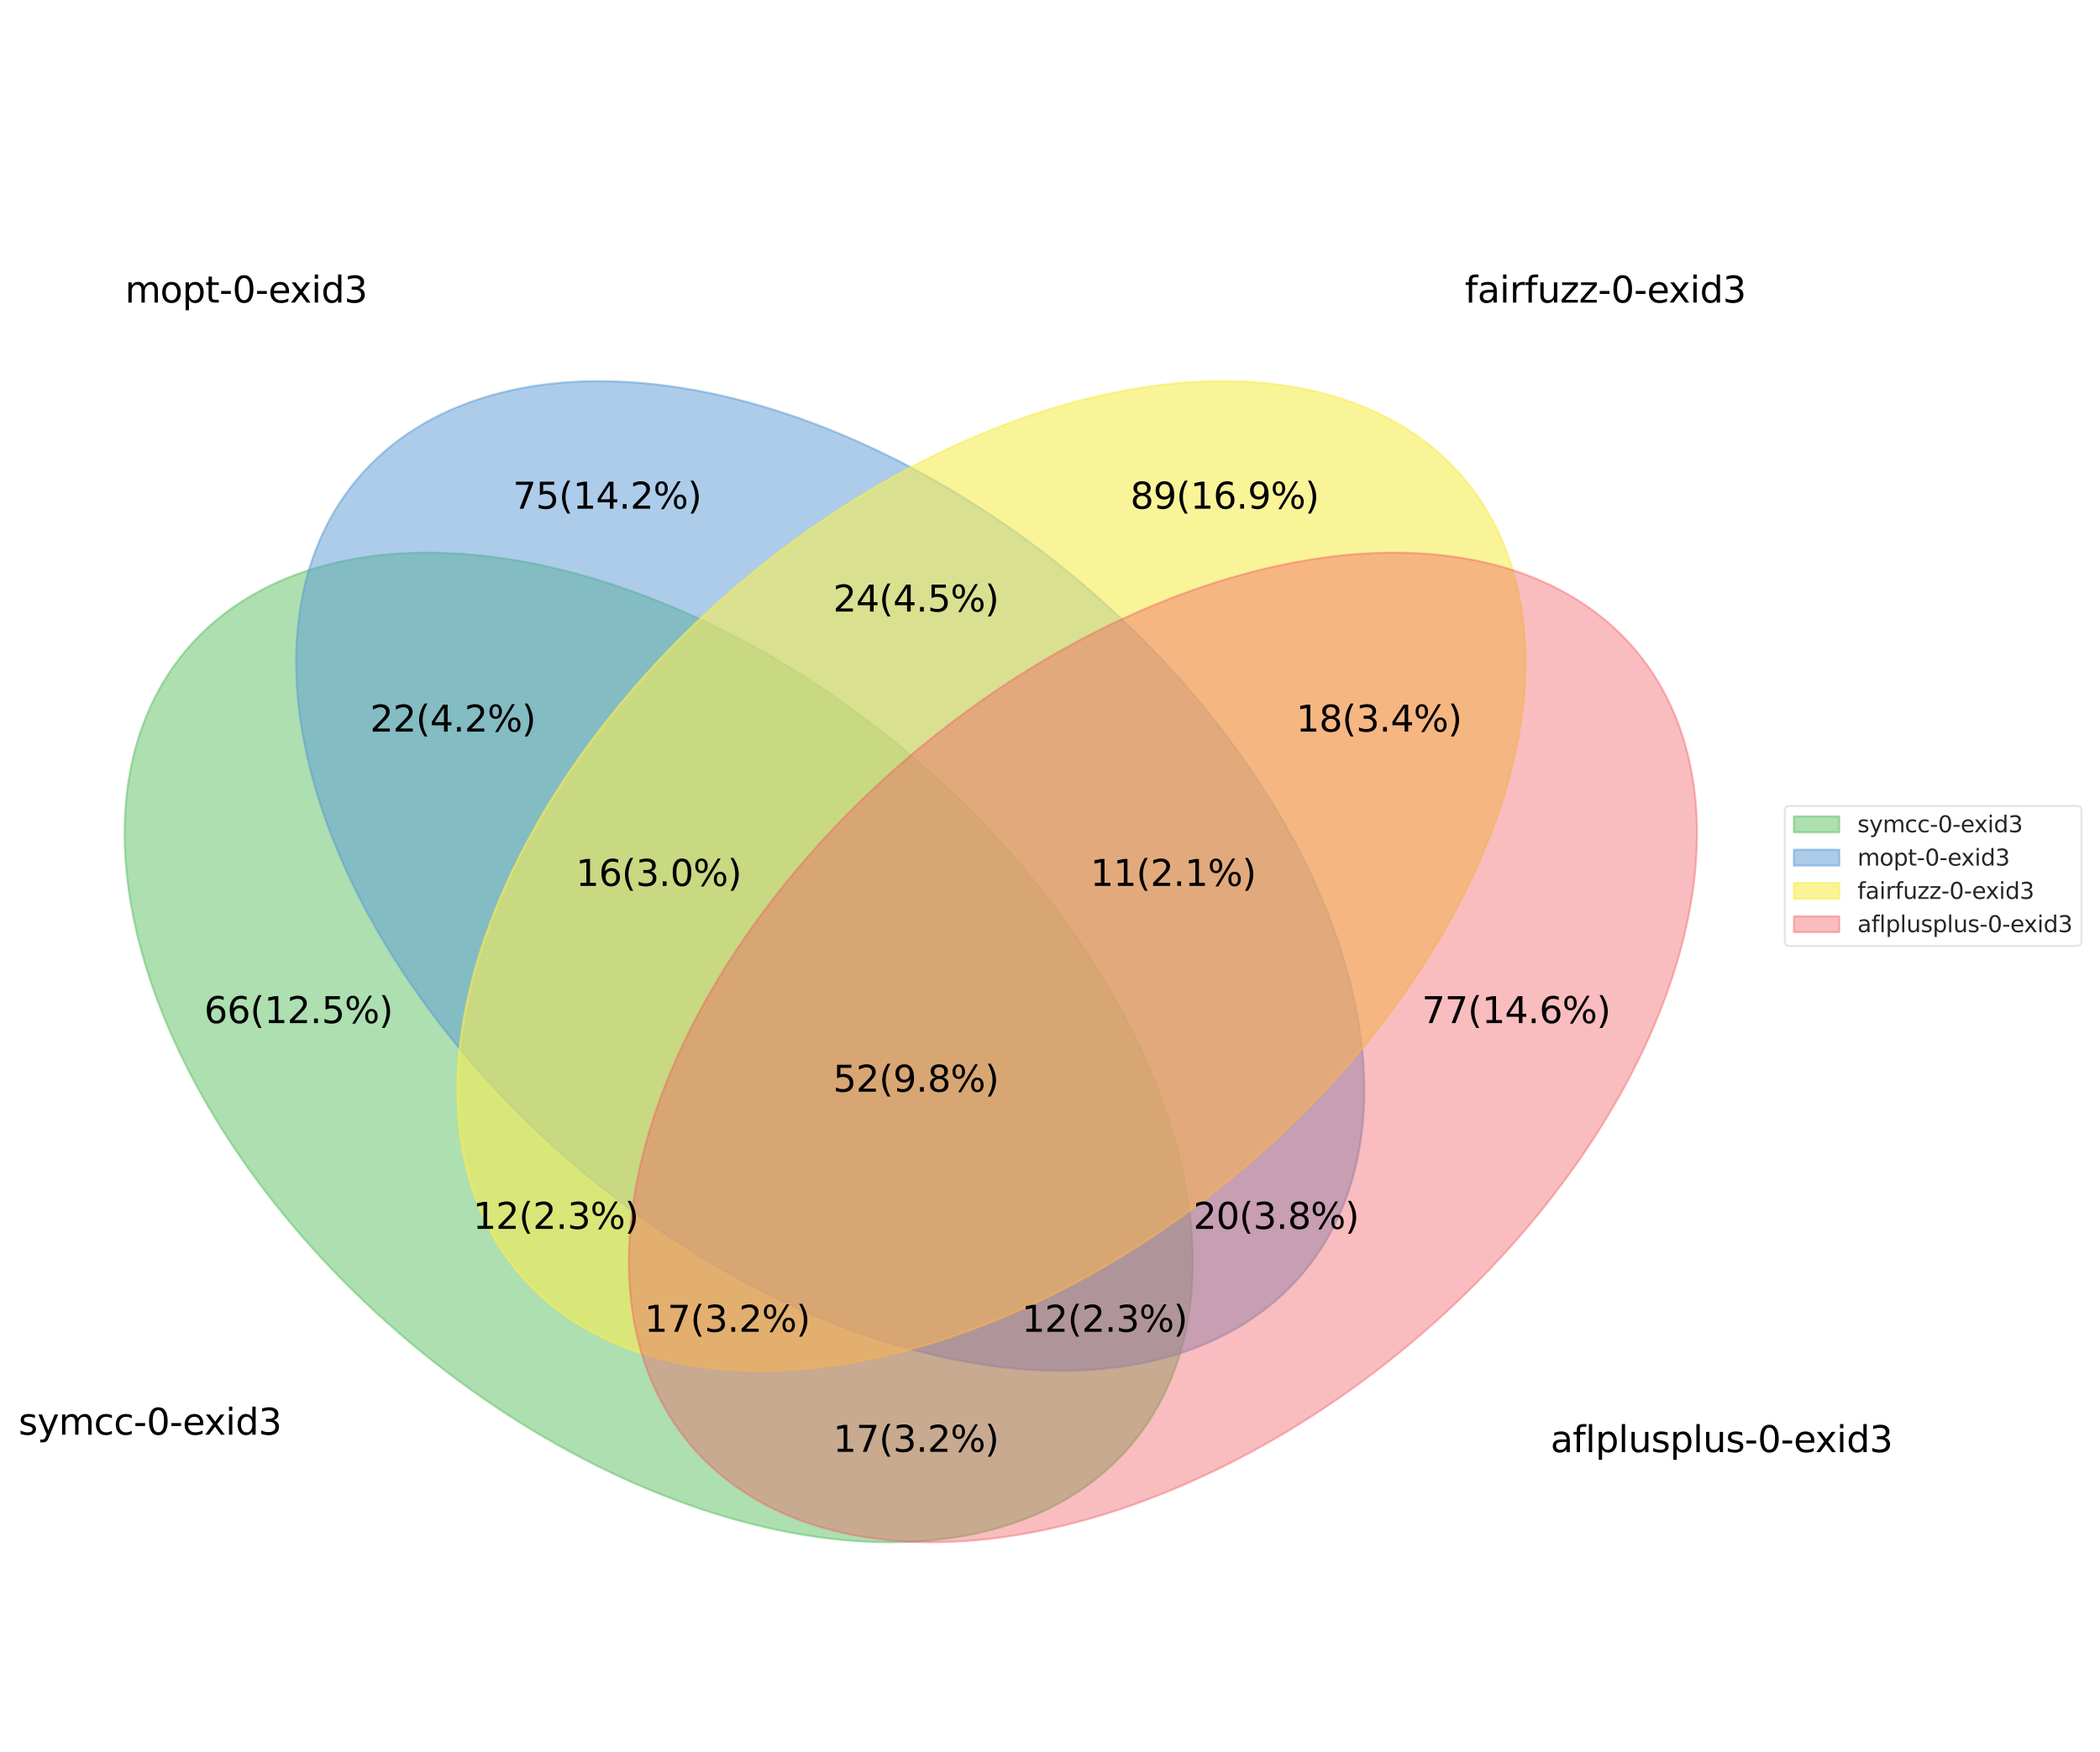<?xml version="1.0" encoding="utf-8" standalone="no"?>
<!DOCTYPE svg PUBLIC "-//W3C//DTD SVG 1.1//EN"
  "http://www.w3.org/Graphics/SVG/1.1/DTD/svg11.dtd">
<svg xmlns:xlink="http://www.w3.org/1999/xlink" width="814.604pt" height="679.68pt" viewBox="0 0 814.604 679.68" xmlns="http://www.w3.org/2000/svg" version="1.1">
 <defs>
  <style type="text/css">*{stroke-linejoin: round; stroke-linecap: butt}</style>
 </defs>
 <g id="figure_1">
  <g id="patch_1">
   <path d="M 0 679.68 
L 814.604 679.68 
L 814.604 0 
L 0 0 
z
" style="fill: #ffffff"/>
  </g>
  <g id="axes_1">
   <g id="patch_2">
    <path d="M 351.741 291.7 
C 303.084 250.873 246.276 223.794 193.828 216.428 
C 141.379 209.062 97.572 222.01 72.055 252.42 
C 46.538 282.83 41.394 328.22 57.755 378.593 
C 74.117 428.965 110.649 480.208 159.306 521.036 
C 207.962 561.863 264.77 588.942 317.219 596.308 
C 369.667 603.674 413.474 590.726 438.991 560.316 
C 464.509 529.906 469.653 484.516 453.291 434.143 
C 436.929 383.771 400.397 332.528 351.741 291.7 
z
" clip-path="url(#peb27dd7d04)" style="fill: #5cc062; fill-opacity: 0.5; stroke: #5cc062; stroke-opacity: 0.5; stroke-width: 0.8; stroke-linejoin: miter"/>
   </g>
   <g id="patch_3">
    <path d="M 418.269 225.172 
C 369.612 184.345 312.804 157.266 260.356 149.9 
C 207.907 142.534 164.1 155.482 138.583 185.892 
C 113.066 216.302 107.922 261.692 124.283 312.065 
C 140.645 362.437 177.177 413.68 225.834 454.508 
C 274.49 495.335 331.298 522.414 383.747 529.78 
C 436.195 537.146 480.002 524.198 505.519 493.788 
C 531.037 463.378 536.181 417.988 519.819 367.615 
C 503.457 317.243 466.925 266 418.269 225.172 
z
" clip-path="url(#peb27dd7d04)" style="fill: #5a9bd4; fill-opacity: 0.5; stroke: #5a9bd4; stroke-opacity: 0.5; stroke-width: 0.8; stroke-linejoin: miter"/>
   </g>
   <g id="patch_4">
    <path d="M 480.805 454.508 
C 529.461 413.68 565.993 362.437 582.355 312.065 
C 598.717 261.692 593.573 216.302 568.056 185.892 
C 542.539 155.482 498.732 142.534 446.283 149.9 
C 393.834 157.266 337.026 184.345 288.37 225.172 
C 239.714 266 203.182 317.243 186.82 367.615 
C 170.458 417.988 175.602 463.378 201.119 493.788 
C 226.636 524.198 270.443 537.146 322.892 529.78 
C 375.341 522.414 432.149 495.335 480.805 454.508 
z
" clip-path="url(#peb27dd7d04)" style="fill: #f6ec56; fill-opacity: 0.6; stroke: #f6ec56; stroke-opacity: 0.6; stroke-width: 0.8; stroke-linejoin: miter"/>
   </g>
   <g id="patch_5">
    <path d="M 547.333 521.036 
C 595.989 480.208 632.521 428.965 648.883 378.593 
C 665.245 328.22 660.101 282.83 634.584 252.42 
C 609.067 222.01 565.26 209.062 512.811 216.428 
C 460.362 223.794 403.554 250.873 354.898 291.7 
C 306.242 332.528 269.71 383.771 253.348 434.143 
C 236.986 484.516 242.13 529.906 267.647 560.316 
C 293.164 590.726 336.971 603.674 389.42 596.308 
C 441.869 588.942 498.677 561.863 547.333 521.036 
z
" clip-path="url(#peb27dd7d04)" style="fill: #f15a60; fill-opacity: 0.4; stroke: #f15a60; stroke-opacity: 0.4; stroke-width: 0.8; stroke-linejoin: miter"/>
   </g>
   <g id="text_1">
    <!-- 77(14.6%) -->
    <g transform="translate(551.556 396.926)scale(0.14 -0.14)">
     <defs>
      <path id="DejaVuSans-37" d="M 525 4666 
L 3525 4666 
L 3525 4397 
L 1831 0 
L 1172 0 
L 2766 4134 
L 525 4134 
L 525 4666 
z
" transform="scale(0.016)"/>
      <path id="DejaVuSans-28" d="M 1984 4856 
Q 1566 4138 1362 3434 
Q 1159 2731 1159 2009 
Q 1159 1288 1364 580 
Q 1569 -128 1984 -844 
L 1484 -844 
Q 1016 -109 783 600 
Q 550 1309 550 2009 
Q 550 2706 781 3412 
Q 1013 4119 1484 4856 
L 1984 4856 
z
" transform="scale(0.016)"/>
      <path id="DejaVuSans-31" d="M 794 531 
L 1825 531 
L 1825 4091 
L 703 3866 
L 703 4441 
L 1819 4666 
L 2450 4666 
L 2450 531 
L 3481 531 
L 3481 0 
L 794 0 
L 794 531 
z
" transform="scale(0.016)"/>
      <path id="DejaVuSans-34" d="M 2419 4116 
L 825 1625 
L 2419 1625 
L 2419 4116 
z
M 2253 4666 
L 3047 4666 
L 3047 1625 
L 3713 1625 
L 3713 1100 
L 3047 1100 
L 3047 0 
L 2419 0 
L 2419 1100 
L 313 1100 
L 313 1709 
L 2253 4666 
z
" transform="scale(0.016)"/>
      <path id="DejaVuSans-2e" d="M 684 794 
L 1344 794 
L 1344 0 
L 684 0 
L 684 794 
z
" transform="scale(0.016)"/>
      <path id="DejaVuSans-36" d="M 2113 2584 
Q 1688 2584 1439 2293 
Q 1191 2003 1191 1497 
Q 1191 994 1439 701 
Q 1688 409 2113 409 
Q 2538 409 2786 701 
Q 3034 994 3034 1497 
Q 3034 2003 2786 2293 
Q 2538 2584 2113 2584 
z
M 3366 4563 
L 3366 3988 
Q 3128 4100 2886 4159 
Q 2644 4219 2406 4219 
Q 1781 4219 1451 3797 
Q 1122 3375 1075 2522 
Q 1259 2794 1537 2939 
Q 1816 3084 2150 3084 
Q 2853 3084 3261 2657 
Q 3669 2231 3669 1497 
Q 3669 778 3244 343 
Q 2819 -91 2113 -91 
Q 1303 -91 875 529 
Q 447 1150 447 2328 
Q 447 3434 972 4092 
Q 1497 4750 2381 4750 
Q 2619 4750 2861 4703 
Q 3103 4656 3366 4563 
z
" transform="scale(0.016)"/>
      <path id="DejaVuSans-25" d="M 4653 2053 
Q 4381 2053 4226 1822 
Q 4072 1591 4072 1178 
Q 4072 772 4226 539 
Q 4381 306 4653 306 
Q 4919 306 5073 539 
Q 5228 772 5228 1178 
Q 5228 1588 5073 1820 
Q 4919 2053 4653 2053 
z
M 4653 2450 
Q 5147 2450 5437 2106 
Q 5728 1763 5728 1178 
Q 5728 594 5436 251 
Q 5144 -91 4653 -91 
Q 4153 -91 3862 251 
Q 3572 594 3572 1178 
Q 3572 1766 3864 2108 
Q 4156 2450 4653 2450 
z
M 1428 4353 
Q 1159 4353 1004 4120 
Q 850 3888 850 3481 
Q 850 3069 1003 2837 
Q 1156 2606 1428 2606 
Q 1700 2606 1854 2837 
Q 2009 3069 2009 3481 
Q 2009 3884 1853 4118 
Q 1697 4353 1428 4353 
z
M 4250 4750 
L 4750 4750 
L 1831 -91 
L 1331 -91 
L 4250 4750 
z
M 1428 4750 
Q 1922 4750 2215 4408 
Q 2509 4066 2509 3481 
Q 2509 2891 2217 2550 
Q 1925 2209 1428 2209 
Q 931 2209 642 2551 
Q 353 2894 353 3481 
Q 353 4063 643 4406 
Q 934 4750 1428 4750 
z
" transform="scale(0.016)"/>
      <path id="DejaVuSans-29" d="M 513 4856 
L 1013 4856 
Q 1481 4119 1714 3412 
Q 1947 2706 1947 2009 
Q 1947 1309 1714 600 
Q 1481 -109 1013 -844 
L 513 -844 
Q 928 -128 1133 580 
Q 1338 1288 1338 2009 
Q 1338 2731 1133 3434 
Q 928 4138 513 4856 
z
" transform="scale(0.016)"/>
     </defs>
     <use xlink:href="#DejaVuSans-37"/>
     <use xlink:href="#DejaVuSans-37" x="63.623"/>
     <use xlink:href="#DejaVuSans-28" x="127.246"/>
     <use xlink:href="#DejaVuSans-31" x="166.26"/>
     <use xlink:href="#DejaVuSans-34" x="229.883"/>
     <use xlink:href="#DejaVuSans-2e" x="293.506"/>
     <use xlink:href="#DejaVuSans-36" x="325.293"/>
     <use xlink:href="#DejaVuSans-25" x="388.916"/>
     <use xlink:href="#DejaVuSans-29" x="483.936"/>
    </g>
   </g>
   <g id="text_2">
    <!-- 89(16.9%) -->
    <g transform="translate(438.459 197.342)scale(0.14 -0.14)">
     <defs>
      <path id="DejaVuSans-38" d="M 2034 2216 
Q 1584 2216 1326 1975 
Q 1069 1734 1069 1313 
Q 1069 891 1326 650 
Q 1584 409 2034 409 
Q 2484 409 2743 651 
Q 3003 894 3003 1313 
Q 3003 1734 2745 1975 
Q 2488 2216 2034 2216 
z
M 1403 2484 
Q 997 2584 770 2862 
Q 544 3141 544 3541 
Q 544 4100 942 4425 
Q 1341 4750 2034 4750 
Q 2731 4750 3128 4425 
Q 3525 4100 3525 3541 
Q 3525 3141 3298 2862 
Q 3072 2584 2669 2484 
Q 3125 2378 3379 2068 
Q 3634 1759 3634 1313 
Q 3634 634 3220 271 
Q 2806 -91 2034 -91 
Q 1263 -91 848 271 
Q 434 634 434 1313 
Q 434 1759 690 2068 
Q 947 2378 1403 2484 
z
M 1172 3481 
Q 1172 3119 1398 2916 
Q 1625 2713 2034 2713 
Q 2441 2713 2670 2916 
Q 2900 3119 2900 3481 
Q 2900 3844 2670 4047 
Q 2441 4250 2034 4250 
Q 1625 4250 1398 4047 
Q 1172 3844 1172 3481 
z
" transform="scale(0.016)"/>
      <path id="DejaVuSans-39" d="M 703 97 
L 703 672 
Q 941 559 1184 500 
Q 1428 441 1663 441 
Q 2288 441 2617 861 
Q 2947 1281 2994 2138 
Q 2813 1869 2534 1725 
Q 2256 1581 1919 1581 
Q 1219 1581 811 2004 
Q 403 2428 403 3163 
Q 403 3881 828 4315 
Q 1253 4750 1959 4750 
Q 2769 4750 3195 4129 
Q 3622 3509 3622 2328 
Q 3622 1225 3098 567 
Q 2575 -91 1691 -91 
Q 1453 -91 1209 -44 
Q 966 3 703 97 
z
M 1959 2075 
Q 2384 2075 2632 2365 
Q 2881 2656 2881 3163 
Q 2881 3666 2632 3958 
Q 2384 4250 1959 4250 
Q 1534 4250 1286 3958 
Q 1038 3666 1038 3163 
Q 1038 2656 1286 2365 
Q 1534 2075 1959 2075 
z
" transform="scale(0.016)"/>
     </defs>
     <use xlink:href="#DejaVuSans-38"/>
     <use xlink:href="#DejaVuSans-39" x="63.623"/>
     <use xlink:href="#DejaVuSans-28" x="127.246"/>
     <use xlink:href="#DejaVuSans-31" x="166.26"/>
     <use xlink:href="#DejaVuSans-36" x="229.883"/>
     <use xlink:href="#DejaVuSans-2e" x="293.506"/>
     <use xlink:href="#DejaVuSans-39" x="325.293"/>
     <use xlink:href="#DejaVuSans-25" x="388.916"/>
     <use xlink:href="#DejaVuSans-29" x="483.936"/>
    </g>
   </g>
   <g id="text_3">
    <!-- 18(3.4%) -->
    <g transform="translate(502.788 283.828)scale(0.14 -0.14)">
     <defs>
      <path id="DejaVuSans-33" d="M 2597 2516 
Q 3050 2419 3304 2112 
Q 3559 1806 3559 1356 
Q 3559 666 3084 287 
Q 2609 -91 1734 -91 
Q 1441 -91 1130 -33 
Q 819 25 488 141 
L 488 750 
Q 750 597 1062 519 
Q 1375 441 1716 441 
Q 2309 441 2620 675 
Q 2931 909 2931 1356 
Q 2931 1769 2642 2001 
Q 2353 2234 1838 2234 
L 1294 2234 
L 1294 2753 
L 1863 2753 
Q 2328 2753 2575 2939 
Q 2822 3125 2822 3475 
Q 2822 3834 2567 4026 
Q 2313 4219 1838 4219 
Q 1578 4219 1281 4162 
Q 984 4106 628 3988 
L 628 4550 
Q 988 4650 1302 4700 
Q 1616 4750 1894 4750 
Q 2613 4750 3031 4423 
Q 3450 4097 3450 3541 
Q 3450 3153 3228 2886 
Q 3006 2619 2597 2516 
z
" transform="scale(0.016)"/>
     </defs>
     <use xlink:href="#DejaVuSans-31"/>
     <use xlink:href="#DejaVuSans-38" x="63.623"/>
     <use xlink:href="#DejaVuSans-28" x="127.246"/>
     <use xlink:href="#DejaVuSans-33" x="166.26"/>
     <use xlink:href="#DejaVuSans-2e" x="229.883"/>
     <use xlink:href="#DejaVuSans-34" x="261.67"/>
     <use xlink:href="#DejaVuSans-25" x="325.293"/>
     <use xlink:href="#DejaVuSans-29" x="420.312"/>
    </g>
   </g>
   <g id="text_4">
    <!-- 75(14.2%) -->
    <g transform="translate(198.958 197.342)scale(0.14 -0.14)">
     <defs>
      <path id="DejaVuSans-35" d="M 691 4666 
L 3169 4666 
L 3169 4134 
L 1269 4134 
L 1269 2991 
Q 1406 3038 1543 3061 
Q 1681 3084 1819 3084 
Q 2600 3084 3056 2656 
Q 3513 2228 3513 1497 
Q 3513 744 3044 326 
Q 2575 -91 1722 -91 
Q 1428 -91 1123 -41 
Q 819 9 494 109 
L 494 744 
Q 775 591 1075 516 
Q 1375 441 1709 441 
Q 2250 441 2565 725 
Q 2881 1009 2881 1497 
Q 2881 1984 2565 2268 
Q 2250 2553 1709 2553 
Q 1456 2553 1204 2497 
Q 953 2441 691 2322 
L 691 4666 
z
" transform="scale(0.016)"/>
      <path id="DejaVuSans-32" d="M 1228 531 
L 3431 531 
L 3431 0 
L 469 0 
L 469 531 
Q 828 903 1448 1529 
Q 2069 2156 2228 2338 
Q 2531 2678 2651 2914 
Q 2772 3150 2772 3378 
Q 2772 3750 2511 3984 
Q 2250 4219 1831 4219 
Q 1534 4219 1204 4116 
Q 875 4013 500 3803 
L 500 4441 
Q 881 4594 1212 4672 
Q 1544 4750 1819 4750 
Q 2544 4750 2975 4387 
Q 3406 4025 3406 3419 
Q 3406 3131 3298 2873 
Q 3191 2616 2906 2266 
Q 2828 2175 2409 1742 
Q 1991 1309 1228 531 
z
" transform="scale(0.016)"/>
     </defs>
     <use xlink:href="#DejaVuSans-37"/>
     <use xlink:href="#DejaVuSans-35" x="63.623"/>
     <use xlink:href="#DejaVuSans-28" x="127.246"/>
     <use xlink:href="#DejaVuSans-31" x="166.26"/>
     <use xlink:href="#DejaVuSans-34" x="229.883"/>
     <use xlink:href="#DejaVuSans-2e" x="293.506"/>
     <use xlink:href="#DejaVuSans-32" x="325.293"/>
     <use xlink:href="#DejaVuSans-25" x="388.916"/>
     <use xlink:href="#DejaVuSans-29" x="483.936"/>
    </g>
   </g>
   <g id="text_5">
    <!-- 20(3.8%) -->
    <g transform="translate(462.871 476.759)scale(0.14 -0.14)">
     <defs>
      <path id="DejaVuSans-30" d="M 2034 4250 
Q 1547 4250 1301 3770 
Q 1056 3291 1056 2328 
Q 1056 1369 1301 889 
Q 1547 409 2034 409 
Q 2525 409 2770 889 
Q 3016 1369 3016 2328 
Q 3016 3291 2770 3770 
Q 2525 4250 2034 4250 
z
M 2034 4750 
Q 2819 4750 3233 4129 
Q 3647 3509 3647 2328 
Q 3647 1150 3233 529 
Q 2819 -91 2034 -91 
Q 1250 -91 836 529 
Q 422 1150 422 2328 
Q 422 3509 836 4129 
Q 1250 4750 2034 4750 
z
" transform="scale(0.016)"/>
     </defs>
     <use xlink:href="#DejaVuSans-32"/>
     <use xlink:href="#DejaVuSans-30" x="63.623"/>
     <use xlink:href="#DejaVuSans-28" x="127.246"/>
     <use xlink:href="#DejaVuSans-33" x="166.26"/>
     <use xlink:href="#DejaVuSans-2e" x="229.883"/>
     <use xlink:href="#DejaVuSans-38" x="261.67"/>
     <use xlink:href="#DejaVuSans-25" x="325.293"/>
     <use xlink:href="#DejaVuSans-29" x="420.312"/>
    </g>
   </g>
   <g id="text_6">
    <!-- 24(4.5%) -->
    <g transform="translate(323.162 237.258)scale(0.14 -0.14)">
     <use xlink:href="#DejaVuSans-32"/>
     <use xlink:href="#DejaVuSans-34" x="63.623"/>
     <use xlink:href="#DejaVuSans-28" x="127.246"/>
     <use xlink:href="#DejaVuSans-34" x="166.26"/>
     <use xlink:href="#DejaVuSans-2e" x="229.883"/>
     <use xlink:href="#DejaVuSans-35" x="261.67"/>
     <use xlink:href="#DejaVuSans-25" x="325.293"/>
     <use xlink:href="#DejaVuSans-29" x="420.312"/>
    </g>
   </g>
   <g id="text_7">
    <!-- 11(2.1%) -->
    <g transform="translate(422.954 343.703)scale(0.14 -0.14)">
     <use xlink:href="#DejaVuSans-31"/>
     <use xlink:href="#DejaVuSans-31" x="63.623"/>
     <use xlink:href="#DejaVuSans-28" x="127.246"/>
     <use xlink:href="#DejaVuSans-32" x="166.26"/>
     <use xlink:href="#DejaVuSans-2e" x="229.883"/>
     <use xlink:href="#DejaVuSans-31" x="261.67"/>
     <use xlink:href="#DejaVuSans-25" x="325.293"/>
     <use xlink:href="#DejaVuSans-29" x="420.312"/>
    </g>
   </g>
   <g id="text_8">
    <!-- 66(12.5%) -->
    <g transform="translate(79.208 396.926)scale(0.14 -0.14)">
     <use xlink:href="#DejaVuSans-36"/>
     <use xlink:href="#DejaVuSans-36" x="63.623"/>
     <use xlink:href="#DejaVuSans-28" x="127.246"/>
     <use xlink:href="#DejaVuSans-31" x="166.26"/>
     <use xlink:href="#DejaVuSans-32" x="229.883"/>
     <use xlink:href="#DejaVuSans-2e" x="293.506"/>
     <use xlink:href="#DejaVuSans-35" x="325.293"/>
     <use xlink:href="#DejaVuSans-25" x="388.916"/>
     <use xlink:href="#DejaVuSans-29" x="483.936"/>
    </g>
   </g>
   <g id="text_9">
    <!-- 17(3.2%) -->
    <g transform="translate(323.162 563.246)scale(0.14 -0.14)">
     <use xlink:href="#DejaVuSans-31"/>
     <use xlink:href="#DejaVuSans-37" x="63.623"/>
     <use xlink:href="#DejaVuSans-28" x="127.246"/>
     <use xlink:href="#DejaVuSans-33" x="166.26"/>
     <use xlink:href="#DejaVuSans-2e" x="229.883"/>
     <use xlink:href="#DejaVuSans-32" x="261.67"/>
     <use xlink:href="#DejaVuSans-25" x="325.293"/>
     <use xlink:href="#DejaVuSans-29" x="420.312"/>
    </g>
   </g>
   <g id="text_10">
    <!-- 12(2.3%) -->
    <g transform="translate(183.453 476.759)scale(0.14 -0.14)">
     <use xlink:href="#DejaVuSans-31"/>
     <use xlink:href="#DejaVuSans-32" x="63.623"/>
     <use xlink:href="#DejaVuSans-28" x="127.246"/>
     <use xlink:href="#DejaVuSans-32" x="166.26"/>
     <use xlink:href="#DejaVuSans-2e" x="229.883"/>
     <use xlink:href="#DejaVuSans-33" x="261.67"/>
     <use xlink:href="#DejaVuSans-25" x="325.293"/>
     <use xlink:href="#DejaVuSans-29" x="420.312"/>
    </g>
   </g>
   <g id="text_11">
    <!-- 17(3.2%) -->
    <g transform="translate(249.981 516.676)scale(0.14 -0.14)">
     <use xlink:href="#DejaVuSans-31"/>
     <use xlink:href="#DejaVuSans-37" x="63.623"/>
     <use xlink:href="#DejaVuSans-28" x="127.246"/>
     <use xlink:href="#DejaVuSans-33" x="166.26"/>
     <use xlink:href="#DejaVuSans-2e" x="229.883"/>
     <use xlink:href="#DejaVuSans-32" x="261.67"/>
     <use xlink:href="#DejaVuSans-25" x="325.293"/>
     <use xlink:href="#DejaVuSans-29" x="420.312"/>
    </g>
   </g>
   <g id="text_12">
    <!-- 22(4.2%) -->
    <g transform="translate(143.537 283.828)scale(0.14 -0.14)">
     <use xlink:href="#DejaVuSans-32"/>
     <use xlink:href="#DejaVuSans-32" x="63.623"/>
     <use xlink:href="#DejaVuSans-28" x="127.246"/>
     <use xlink:href="#DejaVuSans-34" x="166.26"/>
     <use xlink:href="#DejaVuSans-2e" x="229.883"/>
     <use xlink:href="#DejaVuSans-32" x="261.67"/>
     <use xlink:href="#DejaVuSans-25" x="325.293"/>
     <use xlink:href="#DejaVuSans-29" x="420.312"/>
    </g>
   </g>
   <g id="text_13">
    <!-- 12(2.3%) -->
    <g transform="translate(396.343 516.676)scale(0.14 -0.14)">
     <use xlink:href="#DejaVuSans-31"/>
     <use xlink:href="#DejaVuSans-32" x="63.623"/>
     <use xlink:href="#DejaVuSans-28" x="127.246"/>
     <use xlink:href="#DejaVuSans-32" x="166.26"/>
     <use xlink:href="#DejaVuSans-2e" x="229.883"/>
     <use xlink:href="#DejaVuSans-33" x="261.67"/>
     <use xlink:href="#DejaVuSans-25" x="325.293"/>
     <use xlink:href="#DejaVuSans-29" x="420.312"/>
    </g>
   </g>
   <g id="text_14">
    <!-- 16(3.0%) -->
    <g transform="translate(223.37 343.703)scale(0.14 -0.14)">
     <use xlink:href="#DejaVuSans-31"/>
     <use xlink:href="#DejaVuSans-36" x="63.623"/>
     <use xlink:href="#DejaVuSans-28" x="127.246"/>
     <use xlink:href="#DejaVuSans-33" x="166.26"/>
     <use xlink:href="#DejaVuSans-2e" x="229.883"/>
     <use xlink:href="#DejaVuSans-30" x="261.67"/>
     <use xlink:href="#DejaVuSans-25" x="325.293"/>
     <use xlink:href="#DejaVuSans-29" x="420.312"/>
    </g>
   </g>
   <g id="text_15">
    <!-- 52(9.8%) -->
    <g transform="translate(323.162 423.537)scale(0.14 -0.14)">
     <use xlink:href="#DejaVuSans-35"/>
     <use xlink:href="#DejaVuSans-32" x="63.623"/>
     <use xlink:href="#DejaVuSans-28" x="127.246"/>
     <use xlink:href="#DejaVuSans-39" x="166.26"/>
     <use xlink:href="#DejaVuSans-2e" x="229.883"/>
     <use xlink:href="#DejaVuSans-38" x="261.67"/>
     <use xlink:href="#DejaVuSans-25" x="325.293"/>
     <use xlink:href="#DejaVuSans-29" x="420.312"/>
    </g>
   </g>
   <g id="text_16">
    <!-- symcc-0-exid3 -->
    <g transform="translate(7.2 556.593)scale(0.14 -0.14)">
     <defs>
      <path id="DejaVuSans-73" d="M 2834 3397 
L 2834 2853 
Q 2591 2978 2328 3040 
Q 2066 3103 1784 3103 
Q 1356 3103 1142 2972 
Q 928 2841 928 2578 
Q 928 2378 1081 2264 
Q 1234 2150 1697 2047 
L 1894 2003 
Q 2506 1872 2764 1633 
Q 3022 1394 3022 966 
Q 3022 478 2636 193 
Q 2250 -91 1575 -91 
Q 1294 -91 989 -36 
Q 684 19 347 128 
L 347 722 
Q 666 556 975 473 
Q 1284 391 1588 391 
Q 1994 391 2212 530 
Q 2431 669 2431 922 
Q 2431 1156 2273 1281 
Q 2116 1406 1581 1522 
L 1381 1569 
Q 847 1681 609 1914 
Q 372 2147 372 2553 
Q 372 3047 722 3315 
Q 1072 3584 1716 3584 
Q 2034 3584 2315 3537 
Q 2597 3491 2834 3397 
z
" transform="scale(0.016)"/>
      <path id="DejaVuSans-79" d="M 2059 -325 
Q 1816 -950 1584 -1140 
Q 1353 -1331 966 -1331 
L 506 -1331 
L 506 -850 
L 844 -850 
Q 1081 -850 1212 -737 
Q 1344 -625 1503 -206 
L 1606 56 
L 191 3500 
L 800 3500 
L 1894 763 
L 2988 3500 
L 3597 3500 
L 2059 -325 
z
" transform="scale(0.016)"/>
      <path id="DejaVuSans-6d" d="M 3328 2828 
Q 3544 3216 3844 3400 
Q 4144 3584 4550 3584 
Q 5097 3584 5394 3201 
Q 5691 2819 5691 2113 
L 5691 0 
L 5113 0 
L 5113 2094 
Q 5113 2597 4934 2840 
Q 4756 3084 4391 3084 
Q 3944 3084 3684 2787 
Q 3425 2491 3425 1978 
L 3425 0 
L 2847 0 
L 2847 2094 
Q 2847 2600 2669 2842 
Q 2491 3084 2119 3084 
Q 1678 3084 1418 2786 
Q 1159 2488 1159 1978 
L 1159 0 
L 581 0 
L 581 3500 
L 1159 3500 
L 1159 2956 
Q 1356 3278 1631 3431 
Q 1906 3584 2284 3584 
Q 2666 3584 2933 3390 
Q 3200 3197 3328 2828 
z
" transform="scale(0.016)"/>
      <path id="DejaVuSans-63" d="M 3122 3366 
L 3122 2828 
Q 2878 2963 2633 3030 
Q 2388 3097 2138 3097 
Q 1578 3097 1268 2742 
Q 959 2388 959 1747 
Q 959 1106 1268 751 
Q 1578 397 2138 397 
Q 2388 397 2633 464 
Q 2878 531 3122 666 
L 3122 134 
Q 2881 22 2623 -34 
Q 2366 -91 2075 -91 
Q 1284 -91 818 406 
Q 353 903 353 1747 
Q 353 2603 823 3093 
Q 1294 3584 2113 3584 
Q 2378 3584 2631 3529 
Q 2884 3475 3122 3366 
z
" transform="scale(0.016)"/>
      <path id="DejaVuSans-2d" d="M 313 2009 
L 1997 2009 
L 1997 1497 
L 313 1497 
L 313 2009 
z
" transform="scale(0.016)"/>
      <path id="DejaVuSans-65" d="M 3597 1894 
L 3597 1613 
L 953 1613 
Q 991 1019 1311 708 
Q 1631 397 2203 397 
Q 2534 397 2845 478 
Q 3156 559 3463 722 
L 3463 178 
Q 3153 47 2828 -22 
Q 2503 -91 2169 -91 
Q 1331 -91 842 396 
Q 353 884 353 1716 
Q 353 2575 817 3079 
Q 1281 3584 2069 3584 
Q 2775 3584 3186 3129 
Q 3597 2675 3597 1894 
z
M 3022 2063 
Q 3016 2534 2758 2815 
Q 2500 3097 2075 3097 
Q 1594 3097 1305 2825 
Q 1016 2553 972 2059 
L 3022 2063 
z
" transform="scale(0.016)"/>
      <path id="DejaVuSans-78" d="M 3513 3500 
L 2247 1797 
L 3578 0 
L 2900 0 
L 1881 1375 
L 863 0 
L 184 0 
L 1544 1831 
L 300 3500 
L 978 3500 
L 1906 2253 
L 2834 3500 
L 3513 3500 
z
" transform="scale(0.016)"/>
      <path id="DejaVuSans-69" d="M 603 3500 
L 1178 3500 
L 1178 0 
L 603 0 
L 603 3500 
z
M 603 4863 
L 1178 4863 
L 1178 4134 
L 603 4134 
L 603 4863 
z
" transform="scale(0.016)"/>
      <path id="DejaVuSans-64" d="M 2906 2969 
L 2906 4863 
L 3481 4863 
L 3481 0 
L 2906 0 
L 2906 525 
Q 2725 213 2448 61 
Q 2172 -91 1784 -91 
Q 1150 -91 751 415 
Q 353 922 353 1747 
Q 353 2572 751 3078 
Q 1150 3584 1784 3584 
Q 2172 3584 2448 3432 
Q 2725 3281 2906 2969 
z
M 947 1747 
Q 947 1113 1208 752 
Q 1469 391 1925 391 
Q 2381 391 2643 752 
Q 2906 1113 2906 1747 
Q 2906 2381 2643 2742 
Q 2381 3103 1925 3103 
Q 1469 3103 1208 2742 
Q 947 2381 947 1747 
z
" transform="scale(0.016)"/>
     </defs>
     <use xlink:href="#DejaVuSans-73"/>
     <use xlink:href="#DejaVuSans-79" x="52.1"/>
     <use xlink:href="#DejaVuSans-6d" x="111.279"/>
     <use xlink:href="#DejaVuSans-63" x="208.691"/>
     <use xlink:href="#DejaVuSans-63" x="263.672"/>
     <use xlink:href="#DejaVuSans-2d" x="318.652"/>
     <use xlink:href="#DejaVuSans-30" x="354.736"/>
     <use xlink:href="#DejaVuSans-2d" x="418.359"/>
     <use xlink:href="#DejaVuSans-65" x="454.443"/>
     <use xlink:href="#DejaVuSans-78" x="514.217"/>
     <use xlink:href="#DejaVuSans-69" x="573.396"/>
     <use xlink:href="#DejaVuSans-64" x="601.18"/>
     <use xlink:href="#DejaVuSans-33" x="664.656"/>
    </g>
   </g>
   <g id="text_17">
    <!-- mopt-0-exid3 -->
    <g transform="translate(48.496 117.386)scale(0.14 -0.14)">
     <defs>
      <path id="DejaVuSans-6f" d="M 1959 3097 
Q 1497 3097 1228 2736 
Q 959 2375 959 1747 
Q 959 1119 1226 758 
Q 1494 397 1959 397 
Q 2419 397 2687 759 
Q 2956 1122 2956 1747 
Q 2956 2369 2687 2733 
Q 2419 3097 1959 3097 
z
M 1959 3584 
Q 2709 3584 3137 3096 
Q 3566 2609 3566 1747 
Q 3566 888 3137 398 
Q 2709 -91 1959 -91 
Q 1206 -91 779 398 
Q 353 888 353 1747 
Q 353 2609 779 3096 
Q 1206 3584 1959 3584 
z
" transform="scale(0.016)"/>
      <path id="DejaVuSans-70" d="M 1159 525 
L 1159 -1331 
L 581 -1331 
L 581 3500 
L 1159 3500 
L 1159 2969 
Q 1341 3281 1617 3432 
Q 1894 3584 2278 3584 
Q 2916 3584 3314 3078 
Q 3713 2572 3713 1747 
Q 3713 922 3314 415 
Q 2916 -91 2278 -91 
Q 1894 -91 1617 61 
Q 1341 213 1159 525 
z
M 3116 1747 
Q 3116 2381 2855 2742 
Q 2594 3103 2138 3103 
Q 1681 3103 1420 2742 
Q 1159 2381 1159 1747 
Q 1159 1113 1420 752 
Q 1681 391 2138 391 
Q 2594 391 2855 752 
Q 3116 1113 3116 1747 
z
" transform="scale(0.016)"/>
      <path id="DejaVuSans-74" d="M 1172 4494 
L 1172 3500 
L 2356 3500 
L 2356 3053 
L 1172 3053 
L 1172 1153 
Q 1172 725 1289 603 
Q 1406 481 1766 481 
L 2356 481 
L 2356 0 
L 1766 0 
Q 1100 0 847 248 
Q 594 497 594 1153 
L 594 3053 
L 172 3053 
L 172 3500 
L 594 3500 
L 594 4494 
L 1172 4494 
z
" transform="scale(0.016)"/>
     </defs>
     <use xlink:href="#DejaVuSans-6d"/>
     <use xlink:href="#DejaVuSans-6f" x="97.412"/>
     <use xlink:href="#DejaVuSans-70" x="158.594"/>
     <use xlink:href="#DejaVuSans-74" x="222.07"/>
     <use xlink:href="#DejaVuSans-2d" x="261.279"/>
     <use xlink:href="#DejaVuSans-30" x="297.363"/>
     <use xlink:href="#DejaVuSans-2d" x="360.986"/>
     <use xlink:href="#DejaVuSans-65" x="397.07"/>
     <use xlink:href="#DejaVuSans-78" x="456.844"/>
     <use xlink:href="#DejaVuSans-69" x="516.023"/>
     <use xlink:href="#DejaVuSans-64" x="543.807"/>
     <use xlink:href="#DejaVuSans-33" x="607.283"/>
    </g>
   </g>
   <g id="text_18">
    <!-- fairfuzz-0-exid3 -->
    <g transform="translate(568.205 117.386)scale(0.14 -0.14)">
     <defs>
      <path id="DejaVuSans-66" d="M 2375 4863 
L 2375 4384 
L 1825 4384 
Q 1516 4384 1395 4259 
Q 1275 4134 1275 3809 
L 1275 3500 
L 2222 3500 
L 2222 3053 
L 1275 3053 
L 1275 0 
L 697 0 
L 697 3053 
L 147 3053 
L 147 3500 
L 697 3500 
L 697 3744 
Q 697 4328 969 4595 
Q 1241 4863 1831 4863 
L 2375 4863 
z
" transform="scale(0.016)"/>
      <path id="DejaVuSans-61" d="M 2194 1759 
Q 1497 1759 1228 1600 
Q 959 1441 959 1056 
Q 959 750 1161 570 
Q 1363 391 1709 391 
Q 2188 391 2477 730 
Q 2766 1069 2766 1631 
L 2766 1759 
L 2194 1759 
z
M 3341 1997 
L 3341 0 
L 2766 0 
L 2766 531 
Q 2569 213 2275 61 
Q 1981 -91 1556 -91 
Q 1019 -91 701 211 
Q 384 513 384 1019 
Q 384 1609 779 1909 
Q 1175 2209 1959 2209 
L 2766 2209 
L 2766 2266 
Q 2766 2663 2505 2880 
Q 2244 3097 1772 3097 
Q 1472 3097 1187 3025 
Q 903 2953 641 2809 
L 641 3341 
Q 956 3463 1253 3523 
Q 1550 3584 1831 3584 
Q 2591 3584 2966 3190 
Q 3341 2797 3341 1997 
z
" transform="scale(0.016)"/>
      <path id="DejaVuSans-72" d="M 2631 2963 
Q 2534 3019 2420 3045 
Q 2306 3072 2169 3072 
Q 1681 3072 1420 2755 
Q 1159 2438 1159 1844 
L 1159 0 
L 581 0 
L 581 3500 
L 1159 3500 
L 1159 2956 
Q 1341 3275 1631 3429 
Q 1922 3584 2338 3584 
Q 2397 3584 2469 3576 
Q 2541 3569 2628 3553 
L 2631 2963 
z
" transform="scale(0.016)"/>
      <path id="DejaVuSans-75" d="M 544 1381 
L 544 3500 
L 1119 3500 
L 1119 1403 
Q 1119 906 1312 657 
Q 1506 409 1894 409 
Q 2359 409 2629 706 
Q 2900 1003 2900 1516 
L 2900 3500 
L 3475 3500 
L 3475 0 
L 2900 0 
L 2900 538 
Q 2691 219 2414 64 
Q 2138 -91 1772 -91 
Q 1169 -91 856 284 
Q 544 659 544 1381 
z
M 1991 3584 
L 1991 3584 
z
" transform="scale(0.016)"/>
      <path id="DejaVuSans-7a" d="M 353 3500 
L 3084 3500 
L 3084 2975 
L 922 459 
L 3084 459 
L 3084 0 
L 275 0 
L 275 525 
L 2438 3041 
L 353 3041 
L 353 3500 
z
" transform="scale(0.016)"/>
     </defs>
     <use xlink:href="#DejaVuSans-66"/>
     <use xlink:href="#DejaVuSans-61" x="35.205"/>
     <use xlink:href="#DejaVuSans-69" x="96.484"/>
     <use xlink:href="#DejaVuSans-72" x="124.268"/>
     <use xlink:href="#DejaVuSans-66" x="165.381"/>
     <use xlink:href="#DejaVuSans-75" x="200.586"/>
     <use xlink:href="#DejaVuSans-7a" x="263.965"/>
     <use xlink:href="#DejaVuSans-7a" x="316.455"/>
     <use xlink:href="#DejaVuSans-2d" x="368.945"/>
     <use xlink:href="#DejaVuSans-30" x="405.029"/>
     <use xlink:href="#DejaVuSans-2d" x="468.652"/>
     <use xlink:href="#DejaVuSans-65" x="504.736"/>
     <use xlink:href="#DejaVuSans-78" x="564.51"/>
     <use xlink:href="#DejaVuSans-69" x="623.689"/>
     <use xlink:href="#DejaVuSans-64" x="651.473"/>
     <use xlink:href="#DejaVuSans-33" x="714.949"/>
    </g>
   </g>
   <g id="text_19">
    <!-- aflplusplus-0-exid3 -->
    <g transform="translate(601.469 563.367)scale(0.14 -0.14)">
     <defs>
      <path id="DejaVuSans-6c" d="M 603 4863 
L 1178 4863 
L 1178 0 
L 603 0 
L 603 4863 
z
" transform="scale(0.016)"/>
     </defs>
     <use xlink:href="#DejaVuSans-61"/>
     <use xlink:href="#DejaVuSans-66" x="61.279"/>
     <use xlink:href="#DejaVuSans-6c" x="96.484"/>
     <use xlink:href="#DejaVuSans-70" x="124.268"/>
     <use xlink:href="#DejaVuSans-6c" x="187.744"/>
     <use xlink:href="#DejaVuSans-75" x="215.527"/>
     <use xlink:href="#DejaVuSans-73" x="278.906"/>
     <use xlink:href="#DejaVuSans-70" x="331.006"/>
     <use xlink:href="#DejaVuSans-6c" x="394.482"/>
     <use xlink:href="#DejaVuSans-75" x="422.266"/>
     <use xlink:href="#DejaVuSans-73" x="485.645"/>
     <use xlink:href="#DejaVuSans-2d" x="537.744"/>
     <use xlink:href="#DejaVuSans-30" x="573.828"/>
     <use xlink:href="#DejaVuSans-2d" x="637.451"/>
     <use xlink:href="#DejaVuSans-65" x="673.535"/>
     <use xlink:href="#DejaVuSans-78" x="733.309"/>
     <use xlink:href="#DejaVuSans-69" x="792.488"/>
     <use xlink:href="#DejaVuSans-64" x="820.271"/>
     <use xlink:href="#DejaVuSans-33" x="883.748"/>
    </g>
   </g>
   <g id="legend_1">
    <g id="patch_6">
     <path d="M 694.115 366.993 
L 805.644 366.993 
Q 807.404 366.993 807.404 365.233 
L 807.404 314.447 
Q 807.404 312.687 805.644 312.687 
L 694.115 312.687 
Q 692.355 312.687 692.355 314.447 
L 692.355 365.233 
Q 692.355 366.993 694.115 366.993 
z
" style="fill: #ffffff; opacity: 0.5; stroke: #cccccc; stroke-width: 0.8; stroke-linejoin: miter"/>
    </g>
    <g id="patch_7">
     <path d="M 695.875 322.893 
L 713.475 322.893 
L 713.475 316.733 
L 695.875 316.733 
z
" style="fill: #5cc062; fill-opacity: 0.5; stroke: #5cc062; stroke-opacity: 0.5; stroke-width: 0.8; stroke-linejoin: miter"/>
    </g>
    <g id="text_20">
     <!-- symcc-0-exid3 -->
     <g style="fill: #262626" transform="translate(720.515 322.893)scale(0.088 -0.088)">
      <use xlink:href="#DejaVuSans-73"/>
      <use xlink:href="#DejaVuSans-79" x="52.1"/>
      <use xlink:href="#DejaVuSans-6d" x="111.279"/>
      <use xlink:href="#DejaVuSans-63" x="208.691"/>
      <use xlink:href="#DejaVuSans-63" x="263.672"/>
      <use xlink:href="#DejaVuSans-2d" x="318.652"/>
      <use xlink:href="#DejaVuSans-30" x="354.736"/>
      <use xlink:href="#DejaVuSans-2d" x="418.359"/>
      <use xlink:href="#DejaVuSans-65" x="454.443"/>
      <use xlink:href="#DejaVuSans-78" x="514.217"/>
      <use xlink:href="#DejaVuSans-69" x="573.396"/>
      <use xlink:href="#DejaVuSans-64" x="601.18"/>
      <use xlink:href="#DejaVuSans-33" x="664.656"/>
     </g>
    </g>
    <g id="patch_8">
     <path d="M 695.875 335.81 
L 713.475 335.81 
L 713.475 329.65 
L 695.875 329.65 
z
" style="fill: #5a9bd4; fill-opacity: 0.5; stroke: #5a9bd4; stroke-opacity: 0.5; stroke-width: 0.8; stroke-linejoin: miter"/>
    </g>
    <g id="text_21">
     <!-- mopt-0-exid3 -->
     <g style="fill: #262626" transform="translate(720.515 335.81)scale(0.088 -0.088)">
      <use xlink:href="#DejaVuSans-6d"/>
      <use xlink:href="#DejaVuSans-6f" x="97.412"/>
      <use xlink:href="#DejaVuSans-70" x="158.594"/>
      <use xlink:href="#DejaVuSans-74" x="222.07"/>
      <use xlink:href="#DejaVuSans-2d" x="261.279"/>
      <use xlink:href="#DejaVuSans-30" x="297.363"/>
      <use xlink:href="#DejaVuSans-2d" x="360.986"/>
      <use xlink:href="#DejaVuSans-65" x="397.07"/>
      <use xlink:href="#DejaVuSans-78" x="456.844"/>
      <use xlink:href="#DejaVuSans-69" x="516.023"/>
      <use xlink:href="#DejaVuSans-64" x="543.807"/>
      <use xlink:href="#DejaVuSans-33" x="607.283"/>
     </g>
    </g>
    <g id="patch_9">
     <path d="M 695.875 348.727 
L 713.475 348.727 
L 713.475 342.567 
L 695.875 342.567 
z
" style="fill: #f6ec56; fill-opacity: 0.6; stroke: #f6ec56; stroke-opacity: 0.6; stroke-width: 0.8; stroke-linejoin: miter"/>
    </g>
    <g id="text_22">
     <!-- fairfuzz-0-exid3 -->
     <g style="fill: #262626" transform="translate(720.515 348.727)scale(0.088 -0.088)">
      <use xlink:href="#DejaVuSans-66"/>
      <use xlink:href="#DejaVuSans-61" x="35.205"/>
      <use xlink:href="#DejaVuSans-69" x="96.484"/>
      <use xlink:href="#DejaVuSans-72" x="124.268"/>
      <use xlink:href="#DejaVuSans-66" x="165.381"/>
      <use xlink:href="#DejaVuSans-75" x="200.586"/>
      <use xlink:href="#DejaVuSans-7a" x="263.965"/>
      <use xlink:href="#DejaVuSans-7a" x="316.455"/>
      <use xlink:href="#DejaVuSans-2d" x="368.945"/>
      <use xlink:href="#DejaVuSans-30" x="405.029"/>
      <use xlink:href="#DejaVuSans-2d" x="468.652"/>
      <use xlink:href="#DejaVuSans-65" x="504.736"/>
      <use xlink:href="#DejaVuSans-78" x="564.51"/>
      <use xlink:href="#DejaVuSans-69" x="623.689"/>
      <use xlink:href="#DejaVuSans-64" x="651.473"/>
      <use xlink:href="#DejaVuSans-33" x="714.949"/>
     </g>
    </g>
    <g id="patch_10">
     <path d="M 695.875 361.643 
L 713.475 361.643 
L 713.475 355.483 
L 695.875 355.483 
z
" style="fill: #f15a60; fill-opacity: 0.4; stroke: #f15a60; stroke-opacity: 0.4; stroke-width: 0.8; stroke-linejoin: miter"/>
    </g>
    <g id="text_23">
     <!-- aflplusplus-0-exid3 -->
     <g style="fill: #262626" transform="translate(720.515 361.643)scale(0.088 -0.088)">
      <use xlink:href="#DejaVuSans-61"/>
      <use xlink:href="#DejaVuSans-66" x="61.279"/>
      <use xlink:href="#DejaVuSans-6c" x="96.484"/>
      <use xlink:href="#DejaVuSans-70" x="124.268"/>
      <use xlink:href="#DejaVuSans-6c" x="187.744"/>
      <use xlink:href="#DejaVuSans-75" x="215.527"/>
      <use xlink:href="#DejaVuSans-73" x="278.906"/>
      <use xlink:href="#DejaVuSans-70" x="331.006"/>
      <use xlink:href="#DejaVuSans-6c" x="394.482"/>
      <use xlink:href="#DejaVuSans-75" x="422.266"/>
      <use xlink:href="#DejaVuSans-73" x="485.645"/>
      <use xlink:href="#DejaVuSans-2d" x="537.744"/>
      <use xlink:href="#DejaVuSans-30" x="573.828"/>
      <use xlink:href="#DejaVuSans-2d" x="637.451"/>
      <use xlink:href="#DejaVuSans-65" x="673.535"/>
      <use xlink:href="#DejaVuSans-78" x="733.309"/>
      <use xlink:href="#DejaVuSans-69" x="792.488"/>
      <use xlink:href="#DejaVuSans-64" x="820.271"/>
      <use xlink:href="#DejaVuSans-33" x="883.748"/>
     </g>
    </g>
   </g>
  </g>
 </g>
 <defs>
  <clipPath id="peb27dd7d04">
   <rect x="22.675" y="7.2" width="665.28" height="665.28"/>
  </clipPath>
 </defs>
</svg>
